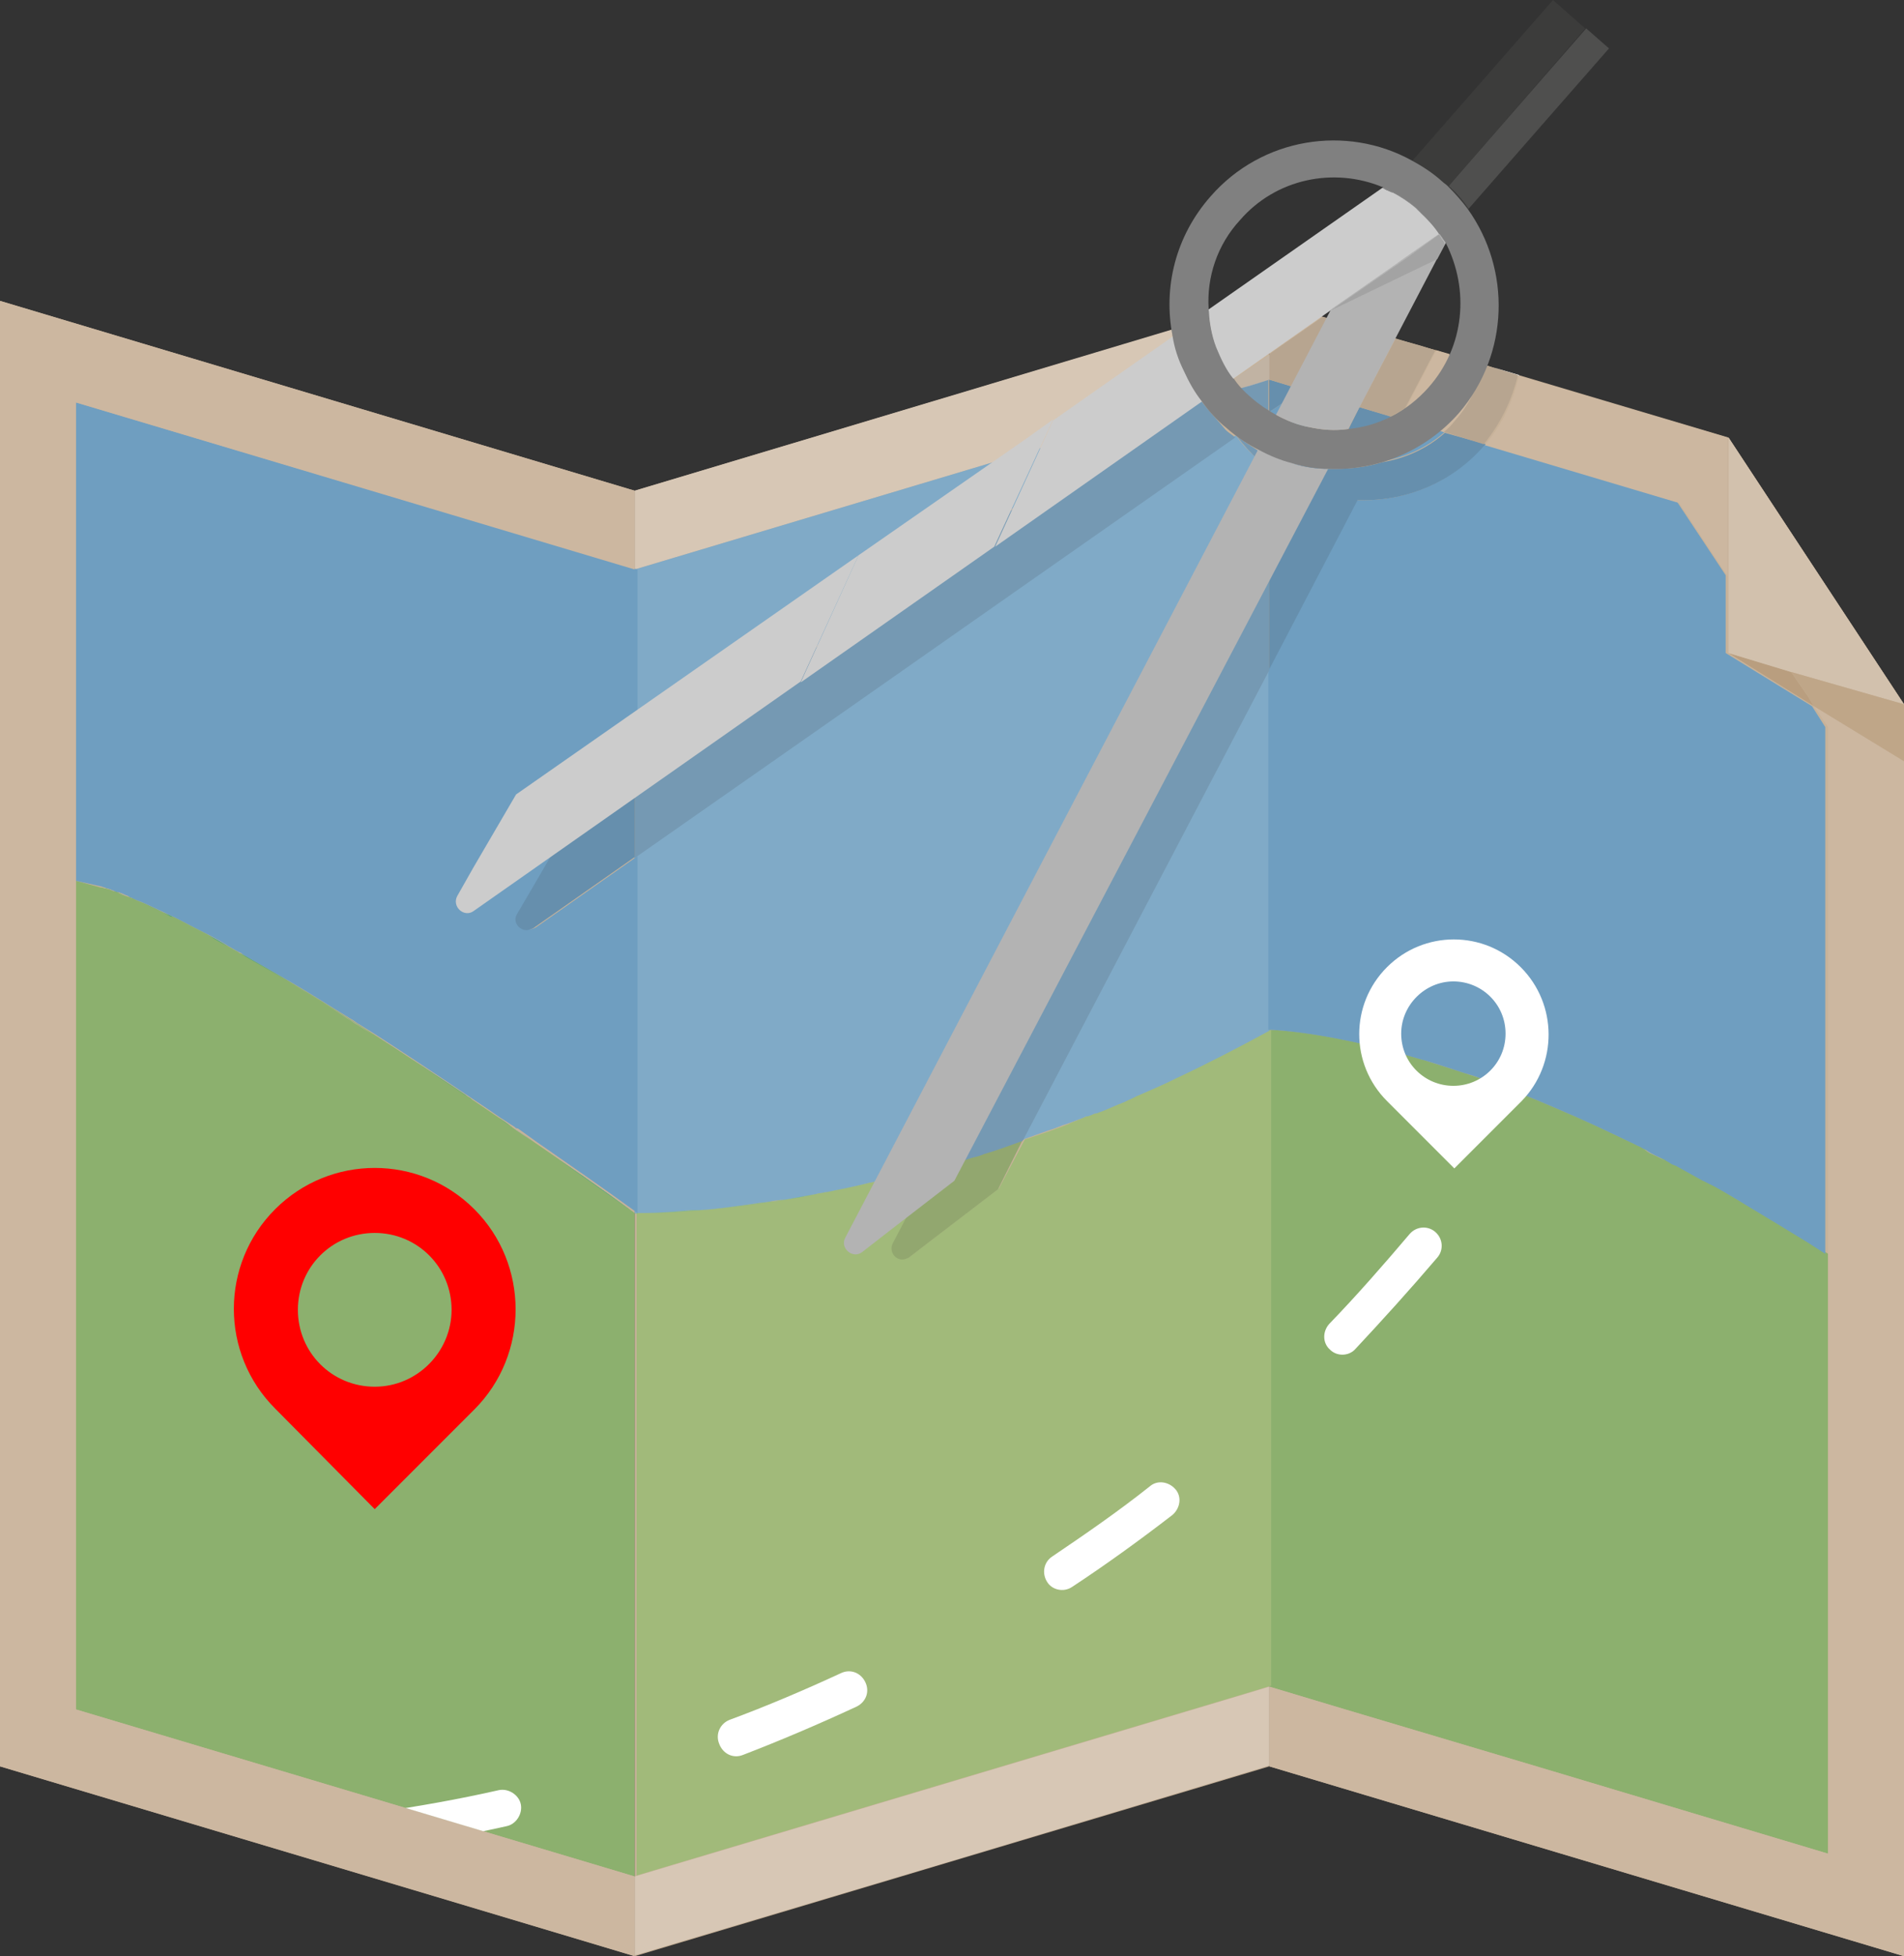 <?xml version="1.0" encoding="utf-8"?>
<!-- Generator: Adobe Illustrator 18.1.1, SVG Export Plug-In . SVG Version: 6.00 Build 0)  -->
<svg version="1.1" id="Layer_1" xmlns="http://www.w3.org/2000/svg" xmlns:xlink="http://www.w3.org/1999/xlink" x="0px" y="0px"
	 viewBox="0 0 200.7 206.1" enable-background="new 0 0 200.7 206.1" xml:space="preserve">
<rect x="0" y="0" width="200.7" height="206.1" fill="#333333" stroke="none"/>
<g>
	<polyline fill="#C7B299" points="0,31.7 66.9,51.7 66.9,206.1 0,186.1 0,31.7 	"/>
	<polyline fill="#C7B299" points="66.9,51.7 133.8,31.7 133.8,186.1 66.9,206.1 66.9,51.7 	"/>
	<polyline fill="#C7B299" points="200.7,74.2 200.7,206.1 133.8,186.1 133.8,31.7 182.2,46.1 200.7,74.2 	"/>
	<path fill="#FFFFFF" d="M98.5,196.6l-31.6,9.4v0l-21-6.3l21,6.3L98.5,196.6 M160.1,39.5C160.1,39.5,160.1,39.5,160.1,39.5l22,6.6
		L160.1,39.5 M123.6,34.7L66.9,51.7v0L123.6,34.7C123.6,34.7,123.6,34.7,123.6,34.7"/>
	<path fill="#D7C7B5" d="M133.8,177.7l-2.3,0.7l-64.6,19.3v8.3l31.6-9.4l35.3-10.6L133.8,177.7L133.8,177.7 M123.6,34.7L66.9,51.7
		V60l0,0l0,0l53.5-16l5.1-3.6c-0.3-0.5-0.5-0.9-0.7-1.4c-0.5-1.2-0.9-2.5-1.2-3.7C123.6,35.1,123.6,34.9,123.6,34.7"/>
	<polyline fill="#D7C7B5" points="133.8,177.7 133.8,186.1 133.8,186.1 133.8,177.7 	"/>
	<polyline fill="#B99E7F" points="182.2,68.8 191.2,74.4 191.2,74.4 191.2,74.4 190.6,73.4 188.8,70.8 182.2,68.8 	"/>
	<polyline fill="#CDB9A2" points="188.8,70.8 190.6,73.4 188.8,70.8 188.8,70.8 	"/>
	<polyline fill="#C7B299" points="200.7,74.2 182.2,68.8 182.2,46.1 200.7,74.2 	"/>
	<polyline fill="#D2C1AD" points="182.2,46.1 182.2,60.7 182.2,68.8 188.8,70.8 188.8,70.8 200.7,74.2 182.2,46.1 	"/>
	<path fill="#8CB06E" d="M8,92.8v87.3l58.9,17.6v-69.9c-3.7-2.7-7.2-5.1-10.5-7.4c-0.8-0.6-1.7-1.2-2.5-1.7c0,0-0.1,0-0.1-0.1
		c-0.4-0.3-0.8-0.6-1.3-0.9c0,0,0,0,0,0c-0.9-0.6-1.9-1.3-2.8-1.9c-0.2-0.2-0.5-0.3-0.7-0.5c-3.4-2.3-6.5-4.3-9.4-6.2
		c-3.4-2.2-6.4-4.1-9.1-5.7c-1.6-1-3.2-1.9-4.6-2.7c-0.2-0.1-0.4-0.2-0.6-0.3c-0.5-0.3-0.9-0.5-1.4-0.8c-0.7-0.4-1.3-0.7-1.9-1.1
		c-1.4-0.8-2.7-1.4-3.9-2c-0.2-0.1-0.3-0.2-0.5-0.2c-0.9-0.4-1.7-0.8-2.5-1.2c-0.4-0.2-0.8-0.4-1.2-0.5c0,0-0.1,0-0.1,0
		c-0.2-0.1-0.3-0.1-0.5-0.2c-0.3-0.1-0.6-0.3-0.9-0.4c-0.1-0.1-0.3-0.1-0.4-0.1c-0.1,0-0.2-0.1-0.2-0.1c-0.1,0-0.2-0.1-0.3-0.1
		c-0.1,0-0.3-0.1-0.4-0.1l-0.1,0c-0.2-0.1-0.3-0.1-0.4-0.1l0,0L8,92.8"/>
	<polyline fill="#8CB06E" points="66.9,127.8 66.9,197.7 66.9,197.7 66.9,127.8 66.9,127.8 66.9,127.8 	"/>
	<path fill="#8CB06E" d="M133.8,108.5v69.2l8,2.4l20.5,6.1l30.4,9.1v-63.2l0,0c-0.6-0.4-1.1-0.7-1.7-1.1c-1.7-1.1-3.4-2.1-5-3.1
		c-0.4-0.2-0.8-0.5-1.1-0.7c-0.2-0.1-0.4-0.2-0.5-0.3c-0.8-0.5-1.6-0.9-2.4-1.4c-0.4-0.2-0.7-0.4-1.1-0.6c-0.4-0.2-0.8-0.4-1.2-0.6
		c0,0-0.1,0-0.1-0.1c0,0,0,0,0,0c-1-0.6-2-1.1-3-1.6c-0.1,0-0.2-0.1-0.2-0.1c-0.1,0-0.2-0.1-0.3-0.1c0,0,0,0,0,0c0,0,0,0,0,0
		c-0.3-0.1-0.6-0.3-0.8-0.4c-0.8-0.4-1.6-0.8-2.4-1.2c-0.3-0.2-0.7-0.3-1-0.5c-0.7-0.3-1.4-0.7-2-1c-1.4-0.7-2.7-1.3-4-1.8
		c-0.4-0.2-0.9-0.4-1.3-0.6c-0.8-0.4-1.7-0.7-2.5-1c-0.4-0.2-0.8-0.3-1.2-0.5c-1.2-0.5-2.4-0.9-3.5-1.3c-0.3-0.1-0.6-0.2-0.8-0.3
		c-0.6-0.2-1.2-0.4-1.8-0.6c-1.6-0.6-3.2-1-4.6-1.5l-0.2-0.1C139.9,108.6,134.2,108.5,133.8,108.5
		C133.8,108.5,133.8,108.5,133.8,108.5C133.8,108.5,133.8,108.5,133.8,108.5C133.8,108.5,133.8,108.5,133.8,108.5
		C133.8,108.5,133.8,108.5,133.8,108.5C133.8,108.5,133.8,108.5,133.8,108.5C133.8,108.5,133.8,108.5,133.8,108.5"/>
	<path fill="#A1BA7A" d="M133.8,108.5c-3.3,1.8-6.6,3.5-9.8,5l0,0c-1.6,0.8-3.2,1.5-4.8,2.2c-0.3,0.1-0.6,0.3-0.9,0.4
		c-0.2,0.1-0.3,0.1-0.5,0.2l0,0c-0.5,0.2-0.9,0.4-1.4,0.6c-0.5,0.2-0.9,0.4-1.3,0.5c-0.1,0-0.2,0.1-0.3,0.1c-0.5,0.2-1,0.4-1.4,0.6
		c-0.1,0-0.2,0.1-0.3,0.1l-0.2,0.1c-0.1,0-0.2,0.1-0.2,0.1c-1.5,0.6-3,1.1-4.5,1.6c-0.1,0-0.1,0-0.2,0.1l-2.7,5.1v0l-6.8,5.2l-2.6,2
		c-0.2,0.2-0.5,0.2-0.7,0.2c-0.8,0-1.5-0.8-1-1.7l4.2-8c-0.2,0.1-0.4,0.1-0.6,0.2c0,0,0,0,0,0l0,0c-0.6,0.2-1.2,0.3-1.8,0.5
		c-0.6,0.1-1.1,0.3-1.6,0.4c-0.1,0-0.2,0-0.2,0.1c-0.1,0-0.1,0-0.2,0c-0.4,0.1-0.9,0.2-1.3,0.3c-0.1,0-0.1,0-0.2,0
		c-0.1,0-0.2,0.1-0.4,0.1c-12.1,2.8-20.9,3.2-23.8,3.2c-0.2,0-0.4,0-0.6,0c-0.1,0-0.1,0-0.2,0l0,0l0,0c0,0,0,0,0,0
		c-0.2,0-0.4,0-0.4,0l0,0v69.9l64.6-19.3l2.3-0.7h0V108.5"/>
	<path fill="#B7B0A7" d="M53.9,118.7c0.8,0.6,1.6,1.1,2.5,1.7c-0.7-0.5-1.4-1-2.1-1.5C54.2,118.9,54.1,118.8,53.9,118.7 M49.8,115.9
		c0.9,0.6,1.8,1.2,2.8,1.9C51.6,117.1,50.7,116.5,49.8,115.9 M30.5,103.5c2.7,1.6,5.8,3.5,9.1,5.7c-0.6-0.4-1.3-0.8-1.9-1.2
		c-0.4-0.2-0.7-0.5-1.1-0.7C34.5,105.9,32.4,104.6,30.5,103.5 M24,99.7c0.4,0.2,0.9,0.5,1.4,0.8c0,0-0.1,0-0.1-0.1
		C24.8,100.2,24.4,99.9,24,99.7 M18.2,96.6c1.2,0.6,2.4,1.2,3.9,2c-1.2-0.6-2.3-1.2-3.3-1.7C18.6,96.8,18.4,96.7,18.2,96.6
		 M14.1,94.7c0.4,0.2,0.8,0.3,1.2,0.5c0,0,0,0,0,0C14.8,95,14.4,94.9,14.1,94.7 M12.5,94.1c0.3,0.1,0.6,0.2,0.9,0.4
		c-0.2-0.1-0.4-0.2-0.7-0.3C12.7,94.1,12.6,94.1,12.5,94.1 M11.6,93.7c0.1,0,0.2,0.1,0.3,0.1c0,0-0.1,0-0.1,0
		C11.8,93.8,11.7,93.8,11.6,93.7"/>
	<path fill="#B7B0A7" d="M72.9,127.6c-2.2,0.2-3.9,0.2-4.9,0.3c0,0,0,0,0,0C69,127.8,70.6,127.8,72.9,127.6 M82.8,126.4L82.8,126.4
		c-0.6,0.1-1.1,0.2-1.6,0.2c-0.5,0.1-1,0.1-1.5,0.2c-2.2,0.3-4.2,0.5-5.9,0.7c-0.2,0-0.4,0-0.6,0l0,0l0,0c0.2,0,0.4,0,0.6,0
		c1.7-0.1,3.7-0.4,5.9-0.7c0.5-0.1,1-0.1,1.5-0.2C81.7,126.5,82.2,126.5,82.8,126.4L82.8,126.4 M95.7,123.7c-0.1,0-0.2,0-0.2,0.1
		l-0.1,0c-0.5,0.1-0.9,0.2-1.4,0.4c0,0,0.1,0,0.1,0c0.4-0.1,0.9-0.2,1.3-0.3l0.1,0C95.5,123.7,95.6,123.7,95.7,123.7L95.7,123.7"/>
	<path fill="#B7B0A7" d="M172.8,120.8L172.8,120.8c0.3,0.1,0.5,0.3,0.8,0.4c0.1,0,0.2,0.1,0.3,0.2c0.4,0.2,0.9,0.4,1.3,0.7
		c0.1,0.1,0.2,0.1,0.3,0.2c-0.5-0.3-1.1-0.6-1.6-0.8c-0.1-0.1-0.2-0.1-0.3-0.2C173.3,121.1,173.1,120.9,172.8,120.8"/>
	<path fill="#6CAE7C" d="M154.6,113.1c0.6,0.2,1.2,0.4,1.8,0.6c-0.3-0.1-0.5-0.2-0.8-0.3C155.3,113.3,155,113.2,154.6,113.1"/>
	<path fill="#6CAE7C" d="M172.8,120.8c0.8,0.4,1.6,0.8,2.4,1.2c-0.4-0.2-0.9-0.4-1.3-0.7c-0.1-0.1-0.2-0.1-0.3-0.2
		C173.3,121.1,173.1,120.9,172.8,120.8"/>
	<polyline fill="#6CAE7C" points="176.1,122.5 176.1,122.5 176.1,122.5 	"/>
	<path fill="#6CAE7C" d="M176.6,122.7c1,0.5,2,1.1,3,1.6c-0.9-0.5-1.8-1-2.7-1.5C176.8,122.8,176.7,122.8,176.6,122.7"/>
	<path fill="#6CAE7C" d="M179.7,124.4c0.4,0.2,0.8,0.4,1.2,0.6C180.5,124.8,180.1,124.6,179.7,124.4"/>
	<path fill="#6CAE7C" d="M184.3,127c0.2,0.1,0.4,0.2,0.5,0.3C184.7,127.3,184.5,127.2,184.3,127C184.3,127.1,184.3,127,184.3,127"/>
	<path fill="#6CAE7C" d="M191,131.1c0.6,0.4,1.1,0.7,1.7,1.1C192.1,131.8,191.5,131.4,191,131.1"/>
	<path fill="#87B88A" d="M91.8,124.6c-1.6,0.4-3.1,0.7-4.6,1l-0.1,0c-0.3,0.1-0.7,0.1-1,0.2l0,0c-1.1,0.2-2.2,0.4-3.3,0.6l0,0
		c-0.6,0.1-1.1,0.2-1.6,0.2c-0.5,0.1-1,0.1-1.5,0.2c-2.2,0.3-4.2,0.5-5.9,0.7c-0.2,0-0.4,0-0.6,0l0,0c-0.1,0-0.1,0-0.2,0
		c-2.2,0.2-3.9,0.2-4.9,0.3C70.9,127.8,79.7,127.4,91.8,124.6 M93.6,124.2c-0.4,0.1-0.9,0.2-1.3,0.3
		C92.7,124.4,93.2,124.3,93.6,124.2 M95.7,123.7c-0.1,0-0.2,0-0.2,0.1l-0.1,0c-0.4,0.1-0.9,0.2-1.3,0.3
		C94.6,124,95.1,123.8,95.7,123.7 M98.1,123c-0.2,0.1-0.4,0.1-0.6,0.2C97.8,123.1,97.9,123.1,98.1,123L98.1,123 M112.5,118.4
		c-0.7,0.2-1.3,0.5-2,0.7c-0.8,0.3-1.7,0.6-2.5,0.9C109.4,119.5,110.9,118.9,112.5,118.4 M114.7,117.5c-0.2,0.1-0.4,0.2-0.6,0.2
		c-0.3,0.1-0.5,0.2-0.8,0.3C113.8,117.9,114.2,117.7,114.7,117.5 M116.4,116.8c-0.3,0.1-0.5,0.2-0.8,0.3c-0.2,0.1-0.4,0.2-0.6,0.2
		C115.5,117.2,116,117,116.4,116.8 M118.3,116c-0.2,0.1-0.3,0.1-0.5,0.2C118,116.2,118.1,116.1,118.3,116 M124,113.5L124,113.5
		c-1.4,0.7-2.8,1.3-4.2,1.9c-0.2,0.1-0.4,0.2-0.6,0.3C120.7,115,122.3,114.3,124,113.5"/>
	<polyline fill="#80AAC7" points="120.4,44 66.9,60 66.9,81.5 95.4,61.5 95.4,61.5 112.4,49.6 115.1,47.7 120.4,44 	"/>
	<path fill="#9CACBF" d="M68,127.8c-0.3,0-0.6,0-0.7,0c-0.2,0-0.4,0-0.4,0l0,0c0,0,0.1,0,0.4,0c0,0,0,0,0,0c0.1,0,0.1,0,0.2,0
		C67.6,127.8,67.8,127.8,68,127.8 M92.3,124.5c-0.2,0-0.3,0.1-0.5,0.1c0.1,0,0.2-0.1,0.4-0.1C92.2,124.5,92.3,124.5,92.3,124.5
		 M94,124.1c-0.1,0-0.2,0.1-0.3,0.1c0.1,0,0.1,0,0.2,0C93.9,124.1,93.9,124.1,94,124.1 M97.6,123.2c-0.6,0.2-1.2,0.3-1.9,0.5
		C96.3,123.5,96.9,123.4,97.6,123.2L97.6,123.2C97.5,123.2,97.6,123.2,97.6,123.2"/>
	<path fill="#59B5A6" d="M67.4,127.9c-0.1,0-0.1,0-0.2,0l0,0C67.3,127.9,67.4,127.9,67.4,127.9 M66.9,127.8c0,0,0.1,0,0.4,0
		C67,127.9,66.9,127.8,66.9,127.8 M97.6,123.2C97.6,123.2,97.6,123.2,97.6,123.2C97.6,123.2,97.5,123.2,97.6,123.2
		C97.5,123.2,97.6,123.2,97.6,123.2"/>
	<path fill="#80AAC7" d="M130.2,45.9l-21,14.7L89.5,74.4L66.9,90.2v37.6l0,0l0,0l0,0c0,0,0.1,0,0.4,0c0.2,0,0.4,0,0.7,0
		c1,0,2.7-0.1,4.9-0.3c0.1,0,0.1,0,0.2,0l0,0c0.2,0,0.4,0,0.6,0c1.7-0.1,3.7-0.4,5.9-0.7c0.5-0.1,1-0.1,1.5-0.2
		c0.5-0.1,1.1-0.2,1.6-0.2l0,0c1.1-0.2,2.2-0.4,3.3-0.6l0,0c0.3-0.1,0.7-0.1,1-0.2l0.1,0c1.5-0.3,3-0.6,4.6-1c0.2,0,0.3-0.1,0.5-0.1
		c0.4-0.1,0.9-0.2,1.3-0.3c0.1,0,0.2-0.1,0.3-0.1c0.5-0.1,0.9-0.2,1.4-0.4l0.1,0c0.1,0,0.2,0,0.2-0.1c0.6-0.2,1.2-0.3,1.9-0.5
		c0.2-0.1,0.4-0.1,0.6-0.2l35.6-68v-5.7c-0.3-0.3-0.7-0.5-1-0.8c-0.9-0.8-1.7-1.6-2.3-2.5C130.4,46,130.3,45.9,130.2,45.9"/>
	<path fill="#2BB2B5" d="M73.1,127.6c-0.1,0-0.1,0-0.2,0C72.9,127.6,73,127.6,73.1,127.6 M86.1,125.8c-1.1,0.2-2.2,0.4-3.3,0.6
		C83.8,126.2,84.9,126,86.1,125.8 M98.1,123c-0.2,0.1-0.4,0.1-0.6,0.2c0,0,0,0,0,0C97.8,123.1,97.9,123.1,98.1,123L98.1,123"/>
	<path fill="#9CACBF" d="M107.9,120c-0.1,0-0.1,0-0.2,0.1l0,0C107.8,120,107.9,120,107.9,120 M113.3,118.1c-0.3,0.1-0.5,0.2-0.8,0.3
		c0.1,0,0.2-0.1,0.2-0.1l0.2-0.1C113.1,118.1,113.2,118.1,113.3,118.1 M115.1,117.4c-0.1,0-0.2,0.1-0.3,0.1
		C114.8,117.4,115,117.4,115.1,117.4 M117.8,116.2c-0.5,0.2-0.9,0.4-1.4,0.6C116.9,116.6,117.3,116.4,117.8,116.2 M119.2,115.7
		c-0.3,0.1-0.6,0.3-0.9,0.4C118.6,115.9,118.9,115.8,119.2,115.7 M133.8,108.5c-3.3,1.8-6.6,3.5-9.8,5l0,0
		C127.2,112,130.5,110.3,133.8,108.5"/>
	<path fill="#80AAC7" d="M133.8,70.5l-26,49.6c0.1,0,0.1,0,0.2-0.1c0.8-0.3,1.7-0.6,2.5-0.9c0.7-0.2,1.3-0.5,2-0.7
		c0.3-0.1,0.5-0.2,0.8-0.3c0.3-0.1,0.5-0.2,0.8-0.3c0.2-0.1,0.4-0.2,0.6-0.2c0.1,0,0.2-0.1,0.3-0.1c0.2-0.1,0.4-0.2,0.6-0.2
		c0.3-0.1,0.5-0.2,0.8-0.3c0.5-0.2,0.9-0.4,1.4-0.6l0,0c0.2-0.1,0.3-0.1,0.5-0.2c0.3-0.1,0.6-0.3,0.9-0.4c0.2-0.1,0.4-0.2,0.6-0.3
		c1.4-0.6,2.8-1.2,4.2-1.9l0,0c3.2-1.5,6.5-3.2,9.8-5l0,0V70.5"/>
	<path fill="#2D9E91" d="M56.4,120.4c3.3,2.3,6.8,4.7,10.5,7.4l0,0C63.2,125.2,59.7,122.7,56.4,120.4 M52.6,117.8
		C52.6,117.8,52.6,117.8,52.6,117.8c0.4,0.3,0.8,0.6,1.3,0.9c0,0,0.1,0.1,0.1,0.1C53.5,118.4,53,118.1,52.6,117.8 M39.7,109.2
		c2.9,1.9,6,3.9,9.4,6.2c0.2,0.2,0.5,0.3,0.7,0.5C46.1,113.4,42.8,111.2,39.7,109.2 M25.4,100.5c0.2,0.1,0.4,0.2,0.6,0.3
		c1.4,0.8,2.9,1.7,4.6,2.7C28.7,102.4,27,101.4,25.4,100.5 M22.1,98.6c0.6,0.3,1.3,0.7,1.9,1.1C23.3,99.3,22.7,99,22.1,98.6
		 M15.2,95.2c0.7,0.3,1.6,0.7,2.5,1.2c0.2,0.1,0.3,0.2,0.5,0.2C17.1,96.1,16.1,95.6,15.2,95.2 M13.5,94.4c0.2,0.1,0.3,0.1,0.5,0.2
		c0,0,0.1,0,0.1,0C13.8,94.6,13.6,94.5,13.5,94.4 M11.9,93.8c0.1,0,0.1,0.1,0.2,0.1c0.1,0,0.3,0.1,0.4,0.1
		C12.3,94,12.1,93.9,11.9,93.8 M10.7,93.4c0.1,0,0.3,0.1,0.4,0.1l0.1,0c0.1,0,0.2,0.1,0.4,0.1C11.3,93.6,11,93.5,10.7,93.4"/>
	<polyline fill="#2D9E91" points="66.9,127.8 66.9,127.8 66.9,127.8 66.9,127.8 	"/>
	<path fill="#6F9EC0" d="M8,42.4v50.4l2.7,0.6l0,0c0.3,0.1,0.6,0.2,0.9,0.3c0.1,0,0.1,0,0.2,0.1c0,0,0.1,0,0.1,0
		c0.2,0.1,0.4,0.2,0.6,0.2c0.1,0,0.2,0.1,0.3,0.1c0.2,0.1,0.4,0.2,0.7,0.3c0.2,0.1,0.4,0.2,0.6,0.3c0.4,0.2,0.8,0.3,1.2,0.5
		c0,0,0,0,0,0c0.9,0.4,1.9,0.9,3,1.4c0.2,0.1,0.4,0.2,0.6,0.3c1,0.5,2.1,1.1,3.3,1.7c0.6,0.3,1.3,0.7,1.9,1.1
		c0.4,0.2,0.8,0.5,1.3,0.7c0,0,0.1,0,0.1,0.1c1.6,0.9,3.3,1.9,5.2,3c1.9,1.1,3.9,2.4,6.2,3.8c0.4,0.2,0.7,0.5,1.1,0.7
		c0.6,0.4,1.3,0.8,1.9,1.2c3.1,2,6.4,4.2,10.1,6.7c0.9,0.6,1.8,1.2,2.8,1.9c0.5,0.3,0.9,0.6,1.4,0.9c0.1,0.1,0.2,0.2,0.4,0.2
		c0.7,0.5,1.4,1,2.1,1.5c3.3,2.3,6.8,4.7,10.5,7.4V90.2l-10.7,7.5c-0.2,0.1-0.4,0.2-0.7,0.2c-0.8,0-1.5-0.9-1-1.7l1.7-2.9l4.3-7.4
		l0,0l6.4-4.5V60L8,42.4"/>
	<path fill="#6F9EC0" d="M66.9,90.2L66.9,90.2l0,37.6c0,0,0,0,0,0l0,0V90.2 M66.9,60v21.5l0,0L66.9,60L66.9,60"/>
	<path fill="#6F9EC0" d="M151.7,45.4c-1.8,1.5-3.9,2.6-6,3.2c2.4-0.4,4.7-1.4,6.6-3.1L151.7,45.4"/>
	<polyline fill="#90B2D0" points="151.7,45.4 151.7,45.4 152.3,45.6 152.3,45.6 152.3,45.6 151.7,45.4 	"/>
	<path fill="#88A0B9" d="M184.8,127.3c0.4,0.2,0.7,0.4,1.1,0.7c1.6,1,3.3,2,5,3.1C188.9,129.8,186.8,128.5,184.8,127.3 M180.9,125.1
		c0.4,0.2,0.7,0.4,1.1,0.6c0.8,0.4,1.6,0.9,2.4,1.4C183.1,126.4,182,125.7,180.9,125.1 M179.6,124.3
		C179.6,124.4,179.6,124.4,179.6,124.3c0.1,0,0.1,0.1,0.2,0.1C179.7,124.4,179.6,124.4,179.6,124.3 M176.1,122.5
		c0.1,0,0.2,0.1,0.3,0.1c0.1,0,0.2,0.1,0.2,0.1C176.4,122.6,176.2,122.6,176.1,122.5 M175.6,122.2c0.2,0.1,0.3,0.2,0.5,0.3
		c0,0,0,0,0,0C175.9,122.4,175.7,122.3,175.6,122.2 M156.5,113.8c0.3,0.1,0.6,0.2,0.8,0.3c1.1,0.4,2.3,0.9,3.5,1.3
		c0.4,0.2,0.8,0.3,1.2,0.5c0.8,0.3,1.7,0.7,2.5,1c0.4,0.2,0.9,0.4,1.3,0.6c1.3,0.6,2.7,1.2,4,1.8c0.7,0.3,1.3,0.6,2,1
		c0.3,0.2,0.7,0.3,1,0.5C166.7,117.8,161.2,115.5,156.5,113.8 M133.8,108.5c0.4,0,6.1,0.1,16.1,3.1l0.2,0.1c1.4,0.4,3,0.9,4.6,1.5
		C141.7,108.7,134.3,108.5,133.8,108.5 M133.8,108.5C133.8,108.5,133.8,108.5,133.8,108.5C133.8,108.5,133.8,108.5,133.8,108.5
		 M133.8,108.5C133.8,108.5,133.8,108.5,133.8,108.5C133.8,108.5,133.8,108.5,133.8,108.5 M133.8,108.5
		C133.8,108.5,133.8,108.5,133.8,108.5C133.8,108.5,133.8,108.5,133.8,108.5"/>
	<path fill="#6F9EC0" d="M156.5,46.8l-0.2,0.2c-3.3,3.8-7.9,5.7-12.6,5.7c-0.2,0-0.5,0-0.7,0l-9.3,17.8v38l0,0c0,0,0,0,0,0
		c0,0,0,0,0,0c0,0,0,0,0,0c0,0,0,0,0,0c0,0,0,0,0,0c0,0,0,0,0,0c0.5,0,7.9,0.2,20.8,4.6c0.3,0.1,0.7,0.2,1,0.3
		c0.3,0.1,0.5,0.2,0.8,0.3c4.8,1.7,10.2,4,16.3,7c0.3,0.1,0.5,0.3,0.8,0.4c0.1,0,0.2,0.1,0.3,0.2c0.5,0.3,1.1,0.6,1.6,0.8
		c0.2,0.1,0.3,0.2,0.5,0.3c0,0,0,0,0,0c0.2,0.1,0.3,0.2,0.5,0.3c0.1,0,0.2,0.1,0.3,0.1c0.9,0.5,1.8,1,2.7,1.5c0.1,0,0.1,0.1,0.2,0.1
		c0.4,0.2,0.8,0.4,1.2,0.6c1.1,0.6,2.3,1.3,3.4,2c0,0,0,0,0,0c0.2,0.1,0.3,0.2,0.5,0.3c2,1.2,4,2.4,6.1,3.7c0.6,0.4,1.1,0.7,1.7,1.1
		V76.6l-1.4-2.2l-9.1-5.6v-8.2l-5.1-7.7L156.5,46.8"/>
	<path fill="#90B2D0" d="M192.7,76.6L192.7,76.6v55.6l0,0V76.6 M156.5,46.8C156.5,46.8,156.5,46.8,156.5,46.8L156.5,46.8l20.5,6.1
		L156.5,46.8"/>
	<polyline fill="#5588B3" points="182.2,68.8 191.2,74.4 191.2,74.4 182.2,68.8 	"/>
	<path fill="#6F9EC0" d="M133.8,49.4v5.7l2.2-4.3C135.2,50.4,134.5,49.9,133.8,49.4 M135.2,44.1c0.9,0.4,1.9,0.7,2.9,0.9
		c0,0,0.1,0,0.1,0c0,0-0.1,0-0.1,0C137,44.9,136.1,44.5,135.2,44.1 M135.3,42.4l-1.5,1c0.2,0.1,0.5,0.3,0.7,0.4c0,0,0,0,0,0
		L135.3,42.4"/>
	<path fill="#FF0000" d="M50,127.4c-5.8-5.8-15.2-5.8-21,0c-5.8,5.8-5.8,15.2,0,21L39.5,159L50,148.5
		C55.8,142.7,55.8,133.2,50,127.4z M39.5,146.1c-4.5,0-8.1-3.6-8.1-8.1c0-4.5,3.6-8.1,8.1-8.1c4.5,0,8.1,3.6,8.1,8.1
		C47.6,142.4,44,146.1,39.5,146.1z"/>
	<path fill="#FFFFFF" d="M160.3,101.9c-3.9-3.9-10.2-3.9-14.1,0c-3.9,3.9-3.9,10.2,0,14.1l7.1,7.1l7.1-7.1
		C164.2,112.1,164.2,105.8,160.3,101.9z M153.2,114.4c-3,0-5.5-2.4-5.5-5.5c0-3,2.5-5.5,5.5-5.5c3,0,5.5,2.4,5.5,5.5
		C158.7,112,156.2,114.4,153.2,114.4z"/>
	<polyline fill="#B79D7D" points="156.7,38.5 156.7,38.5 157.4,38.7 156.7,38.5 	"/>
	<polyline fill="#B79D7D" points="177.1,53 182.2,60.7 182.2,60.7 177.1,53 	"/>
	<path fill="#CCB7A0" d="M160.1,39.6c-0.6,2.6-1.7,5.1-3.6,7.3l20.5,6.1l5.1,7.7V46.1L160.1,39.6"/>
	<path fill="#CCB7A0" d="M155.7,40.7c-0.6,1-1.2,1.9-2,2.8c-0.6,0.7-1.3,1.3-1.9,1.9l0.6,0.2c0.4-0.3,0.8-0.7,1.1-1.1
		C154.4,43.3,155.1,42.1,155.7,40.7"/>
	<polyline fill="#B79D7D" points="149.8,36.5 151.4,36.9 152.8,37.4 152.8,37.4 149.8,36.5 	"/>
	<path fill="#CCB7A0" d="M151.4,36.9l-3.2,6.1c0.9-0.6,1.7-1.3,2.4-2.2c0.9-1.1,1.7-2.2,2.2-3.5L151.4,36.9"/>
	<path fill="#B79D7D" d="M133.8,177.7L133.8,177.7l8,2.4l20.5,6.1l30.4,9.1l-30.4-9.1l-20.5-6.1L133.8,177.7 M191.2,74.4l1.4,2.2
		L191.2,74.4L191.2,74.4"/>
	<polyline fill="#CCCCCC" points="200.7,80.2 200.7,206.1 133.8,186.1 133.8,186.1 133.8,186.1 200.7,206.1 200.7,80.2 	"/>
	<polyline fill="#CCB7A0" points="133.8,186.1 133.8,186.1 133.8,186.1 133.8,186.1 	"/>
	<polyline fill="#CCB7A0" points="191.2,74.4 192.7,76.6 192.7,195.3 162.3,186.2 141.8,180.1 133.8,177.7 133.8,186.1 200.7,206.1 
		200.7,80.2 191.2,74.4 	"/>
	<polyline fill="#A6835C" points="190.6,73.4 191.2,74.4 191.2,74.4 191.2,74.4 190.6,73.4 	"/>
	<polyline fill="#BFA688" points="188.8,70.8 190.6,73.4 191.2,74.4 200.7,80.2 200.7,74.2 188.8,70.8 	"/>
	<polyline fill="#C5B096" points="188.8,70.8 188.8,70.8 200.7,74.2 188.8,70.8 	"/>
	<path fill="#CCCCCC" d="M66.9,197.7v8.3l-21-6.3l21,6.3v0l0,0V197.7 M0,31.7L0,31.7l66.9,20V60v-8.3l0,0v0L0,31.7"/>
	<polyline fill="#CCB7A0" points="0,31.7 0,186.1 45.9,199.8 66.9,206.1 66.9,197.7 8,180.1 8,42.4 66.9,60 66.9,51.7 0,31.7 	"/>
	<path fill="#CCB7A0" d="M66.9,197.7v8.3l0,0L66.9,197.7L66.9,197.7 M66.9,51.7L66.9,51.7l0,8.3l0,0V51.7"/>
	<g>
		<defs>
			<polyline id="SVGID_1_" points="192.7,76.6 192.7,195.3 162.3,186.2 141.8,180.1 133.8,177.7 131.5,178.4 66.9,197.7 8,180.1 
				8,42.4 66.9,60 133.8,40 177.1,53 192.7,76.6 			"/>
		</defs>
		<clipPath id="SVGID_2_">
			<use xlink:href="#SVGID_1_"  overflow="visible"/>
		</clipPath>
		<path clip-path="url(#SVGID_2_)" fill="#FFFFFF" d="M142.8,142.2c2.9-3.1,5.8-6.3,8.7-9.7c0.7-0.8,0.6-2-0.2-2.7
			c-0.8-0.7-2-0.6-2.7,0.2c-2.8,3.3-5.6,6.5-8.5,9.5c-0.7,0.8-0.7,2,0.1,2.7C140.9,142.9,142.1,142.9,142.8,142.2L142.8,142.2z
			 M113,167.2c3.5-2.3,7.1-4.9,10.6-7.6c0.8-0.7,1-1.9,0.3-2.7c-0.7-0.8-1.9-1-2.7-0.3c-3.4,2.7-6.9,5.1-10.3,7.4
			c-0.9,0.6-1.1,1.8-0.5,2.7C110.9,167.5,112.1,167.8,113,167.2L113,167.2z M78.3,184.9c3.9-1.5,7.9-3.2,12-5.1
			c1-0.5,1.4-1.6,0.9-2.6c-0.5-1-1.6-1.4-2.6-0.9c-3.9,1.8-7.9,3.5-11.7,4.9c-1,0.4-1.5,1.5-1.1,2.5
			C76.2,184.8,77.3,185.3,78.3,184.9L78.3,184.9z M40.6,194.8c4.1-0.6,8.3-1.4,12.8-2.4c1-0.2,1.7-1.3,1.5-2.3
			c-0.2-1-1.3-1.7-2.3-1.5c-4.4,1-8.5,1.7-12.5,2.3c-1.1,0.2-1.8,1.1-1.6,2.2C38.6,194.2,39.6,194.9,40.6,194.8L40.6,194.8z
			 M1.6,196.1c0.1,0,4.8,0.6,12.9,0.6l0.2,0c1.1,0,1.9-0.9,1.9-1.9c0-1.1-0.9-1.9-1.9-1.9l-0.2,0c-3.9,0-7-0.2-9.1-0.3
			c-1.1-0.1-1.9-0.1-2.4-0.2c-0.3,0-0.5-0.1-0.6-0.1l-0.1,0l0,0c-1.1-0.1-2,0.6-2.2,1.7C-0.2,195,0.5,196,1.6,196.1L1.6,196.1z"/>
	</g>
	<polyline fill="#B3A08A" points="124.9,42.7 120.4,44 120.4,44 124.9,42.7 	"/>
	<path fill="#C1B3A3" d="M125.5,40.4l-5.1,3.6l4.5-1.4l1.7-0.5C126.2,41.6,125.8,41,125.5,40.4"/>
	<path fill="#92A76F" d="M107.8,120.1c-1.4,0.5-2.8,0.9-4.1,1.4c-0.2,0.1-0.4,0.1-0.5,0.2l0,0c-0.1,0-0.3,0.1-0.4,0.1
		c-1.2,0.4-2.4,0.7-3.5,1c0,0-0.1,0-0.1,0c0,0,0,0,0,0c-0.3,0.1-0.6,0.2-0.9,0.2l-4.2,8c-0.4,0.8,0.2,1.7,1,1.7
		c0.2,0,0.5-0.1,0.7-0.2l2.6-2l6.8-5.2v0L107.8,120.1"/>
	<path fill="#7BA57D" d="M99,122.8c-0.2,0.1-0.5,0.1-0.7,0.2l0,0c-0.1,0-0.1,0-0.2,0l0,0C98.4,123,98.7,122.9,99,122.8 M102.7,121.7
		c-0.5,0.1-0.9,0.3-1.4,0.4c-0.7,0.2-1.4,0.4-2.1,0.6C100.3,122.4,101.5,122.1,102.7,121.7 M103.6,121.4c-0.2,0.1-0.3,0.1-0.5,0.2
		l0,0C103.3,121.5,103.5,121.5,103.6,121.4"/>
	<polyline fill="#E4E4E4" points="127.5,33.5 127.5,33.5 127.5,33.5 127.5,33.5 127.5,33.5 	"/>
	<path fill="#C1B3A3" d="M127.5,33.5L127.5,33.5c0,0.2,0,0.4,0.1,0.6C127.6,34,127.5,33.7,127.5,33.5"/>
	<path fill="#C1B3A3" d="M128,35.8c0.1,0.3,0.2,0.6,0.3,0.8c0.4,1.2,1,2.3,1.8,3.3c0.2,0.3,0.5,0.7,0.8,1l3-0.9v-2.7l-3.8,2.6
		c-0.8-1-1.3-2.1-1.8-3.3C128.1,36.4,128.1,36.1,128,35.8"/>
	<path fill="#7599B3" d="M126.6,42.2l-1.7,0.5l-4.5,1.4l-5.3,3.7l-2.7,1.9l-17,11.9h0l-28.5,20v8.8l22.6-15.8l19.7-13.8l21-14.7
		c-0.3-0.3-0.7-0.5-1-0.8C128.3,44.2,127.4,43.3,126.6,42.2C126.7,42.2,126.6,42.2,126.6,42.2"/>
	<polyline fill="#95ACC1" points="126.6,42.2 124.9,42.7 126.6,42.2 126.6,42.2 	"/>
	<path fill="#7599B3" d="M130.4,46c0.7,0.9,1.4,1.7,2.3,2.5c0.3,0.3,0.7,0.6,1,0.8V48c-0.4-0.2-0.8-0.4-1.2-0.6
		C131.9,47,131.1,46.5,130.4,46"/>
	<path fill="#8D9BAC" d="M99.2,122.7c-0.1,0-0.1,0-0.2,0c0,0,0,0,0,0C99.1,122.8,99.1,122.8,99.2,122.7 M103.1,121.6
		c-0.1,0-0.3,0.1-0.4,0.1C102.8,121.7,102.9,121.6,103.1,121.6L103.1,121.6 M107.8,120.1c-1.4,0.5-2.8,0.9-4.1,1.4
		C105,121,106.4,120.5,107.8,120.1L107.8,120.1"/>
	<path fill="#7599B3" d="M133.8,55.1l-35.6,68c0.1,0,0.1,0,0.2,0l0,0c0.2-0.1,0.5-0.1,0.7-0.2c0.1,0,0.1,0,0.2,0
		c0.7-0.2,1.4-0.4,2.1-0.6c0.5-0.1,0.9-0.3,1.4-0.4c0.1,0,0.3-0.1,0.4-0.1l0,0c0.2-0.1,0.3-0.1,0.5-0.2c1.4-0.4,2.7-0.9,4.1-1.4
		l26-49.6V55.1"/>
	<path fill="#2AA0A3" d="M98.3,123c-0.1,0-0.1,0-0.2,0l0,0C98.2,123,98.2,123,98.3,123"/>
	<path fill="#7599B3" d="M133.8,40l-1.9,0.6l-1.1,0.3c0.3,0.4,0.7,0.8,1.1,1.1c0.6,0.5,1.2,1,1.8,1.4V40"/>
	<polyline fill="#95ACC1" points="133.8,40 130.8,40.9 130.8,40.9 131.9,40.6 133.8,40 	"/>
	<path fill="#668FAD" d="M66.9,81.5L60.5,86l0,0l-4.3,7.4l-1.7,2.9c-0.5,0.8,0.2,1.7,1,1.7c0.2,0,0.4-0.1,0.7-0.2l10.7-7.5V81.5"/>
	<polyline fill="#668FAD" points="66.9,81.5 66.9,81.5 66.9,90.2 66.9,90.2 66.9,81.5 	"/>
	<path fill="#668FAD" d="M152.3,45.6c-1.9,1.7-4.2,2.7-6.6,3.1c-1.6,0.5-3.3,0.7-5,0.7c-0.2,0-0.5,0-0.7,0c-1.3-0.1-2.6-0.3-3.9-0.6
		c-0.8-0.2-1.5-0.5-2.3-0.8v1.4c0.7,0.5,1.5,1,2.2,1.4l-2.2,4.3v15.4l9.3-17.8c0.2,0,0.5,0,0.7,0c4.6,0,9.3-1.9,12.6-5.7l0.2-0.2
		L152.3,45.6"/>
	<polyline fill="#83A0BB" points="152.3,45.6 152.3,45.6 152.3,45.6 156.5,46.8 156.5,46.8 152.3,45.6 	"/>
	<path fill="#668FAD" d="M143.3,42.9l-1.2,2.4c-0.4,0-0.8,0.1-1.2,0.1c0.4,0,0.8,0,1.2-0.1c1.6-0.2,3.1-0.6,4.6-1.4L143.3,42.9"/>
	<polyline fill="#83A0BB" points="143.3,42.9 143.3,42.9 146.7,43.9 146.7,43.9 143.3,42.9 	"/>
	<polyline fill="#668FAD" points="133.8,40 133.8,43.4 133.8,43.4 135.3,42.4 136.1,40.7 133.8,40 	"/>
	<polyline fill="#83A0BB" points="133.8,40 133.8,40 136.1,40.7 136.1,40.7 133.8,40 	"/>
	<polyline fill="#E4E4E4" points="157.4,38.7 160.1,39.6 160.1,39.5 157.4,38.7 	"/>
	<polyline fill="#E4E4E4" points="147.1,35.7 147.1,35.7 149.8,36.5 147.1,35.7 	"/>
	<polyline fill="#E4E4E4" points="139.4,33.4 139.4,33.4 139.9,33.5 139.9,33.5 139.4,33.4 	"/>
	<path fill="#B7A590" d="M156.7,38.5c-0.3,0.7-0.7,1.5-1.1,2.2c-0.5,1.3-1.3,2.6-2.3,3.7c-0.3,0.4-0.7,0.8-1.1,1.1l4.2,1.3
		c1.8-2.2,3-4.7,3.6-7.3l-2.7-0.8L156.7,38.5"/>
	<path fill="#B7A590" d="M147.1,35.7l-3.8,7.2l3.3,1c0.5-0.3,1-0.6,1.5-0.9l3.2-6.1l-1.6-0.5L147.1,35.7"/>
	<polyline fill="#B7A590" points="139.4,33.4 133.8,37.3 133.8,40 136.1,40.7 139.9,33.5 139.4,33.4 	"/>
	<path fill="#3C3C3B" d="M169.6,5.1L154.7,22c-0.6-0.8-1.3-1.6-2.1-2.4L167.2,3L169.6,5.1"/>
	<path fill="#4F4F4E" d="M167.2,3l-14.5,16.6c0.8,0.7,1.5,1.5,2.1,2.4l0,0l14.8-16.9L167.2,3"/>
	<path fill="#3C3C3B" d="M152.7,19.6c0.8,0.7,1.5,1.5,2.1,2.4l-1,1.2l0,0l-0.4,0.4l0,0l-1.3,1.5c-0.1-0.1-0.2-0.3-0.3-0.4
		c-0.5-0.8-1.1-1.5-1.9-2.2c-0.1-0.1-0.3-0.3-0.4-0.4l-0.2-0.2c-0.8-0.6-1.6-1.2-2.4-1.6c-0.2-0.1-0.4-0.2-0.7-0.3l1-1.1l1.8-2.1
		L163.7,0l3.4,3L152.7,19.6"/>
	<path fill="#B3B3B3" d="M152.3,25.8c-0.1-0.2-0.2-0.4-0.4-0.6c-0.1-0.1-0.2-0.3-0.3-0.4c-0.5-0.8-1.1-1.5-1.9-2.2
		c-0.1-0.1-0.3-0.3-0.4-0.4l-0.2-0.2c-0.8-0.6-1.6-1.2-2.4-1.6l0.9-1.7l3.3,1.7l0.1,0.1l0,0l3.2,1.7l-0.6,1.1L152.3,25.8"/>
	<path fill="#B3B3B3" d="M100.6,124.4L100.6,124.4l-7,5.4l-2.7,2.1c-1,0.8-2.4-0.4-1.8-1.5l43.5-83c1.1,0.6,2.3,1,3.5,1.4
		c1.3,0.4,2.6,0.6,3.9,0.6L100.6,124.4z"/>
	<path fill="#B3B3B3" d="M139.9,49.4c-1.3-0.1-2.6-0.3-3.9-0.6c-1.2-0.3-2.4-0.8-3.5-1.4l1.9-3.6c1.1,0.6,2.3,1,3.5,1.3
		c1.3,0.3,2.7,0.3,4.1,0.2L139.9,49.4z"/>
	<path fill="#CCCCCC" d="M90.5,58.5l-6.1,13.3L49.9,96c-1,0.7-2.3-0.5-1.7-1.6l1.7-3l4.5-7.7l0,0L90.5,58.5z"/>
	<path fill="#CCCCCC" d="M126.7,42.3l-21.8,15.3l6.1-13.3l12.7-8.9c0.2,1.3,0.6,2.5,1.2,3.7C125.3,40.2,125.9,41.2,126.7,42.3z"/>
	<polygon fill="#CCCCCC" points="111,44.2 104.8,57.6 84.4,71.9 90.5,58.5 108.2,46.2 108.2,46.2 	"/>
	<path fill="#878787" d="M130,39.9l-3.3,2.3c-0.7-1-1.4-2.1-1.9-3.2c-0.5-1.2-0.9-2.5-1.2-3.7l3.8-2.7c0.1,1.4,0.3,2.7,0.8,4
		C128.7,37.8,129.3,38.9,130,39.9z"/>
	<path fill="#878787" d="M153.3,23.6L153.3,23.6l-1.6,1.1c-0.5-0.8-1.1-1.5-1.9-2.2c-0.1-0.1-0.3-0.3-0.4-0.4l-0.2-0.2
		c-0.8-0.6-1.6-1.2-2.4-1.6c-0.2-0.1-0.4-0.2-0.7-0.3c-0.1-0.1-0.2-0.1-0.4-0.2l1.3-0.9l2-1.4l2,2.9l0,0l0.1,0.1L153.3,23.6
		L153.3,23.6"/>
	<path fill="#808080" d="M154.7,22c-0.6-0.8-1.3-1.6-2.1-2.4c-0.2-0.2-0.4-0.3-0.6-0.5c-1-0.9-2.1-1.6-3.2-2.2
		c-6.9-3.8-15.8-2.4-21.2,3.8c-3.7,4.2-5,9.6-4,14.7c0.2,1.3,0.6,2.5,1.2,3.7c0.5,1.1,1.1,2.2,1.9,3.2c0.7,1,1.6,2,2.6,2.8
		c1,0.9,2.2,1.7,3.4,2.3c1.1,0.6,2.3,1.1,3.5,1.4c1.3,0.4,2.6,0.6,3.9,0.6c5,0.2,10.1-1.8,13.7-5.9C159.1,37.3,159.3,28.4,154.7,22
		 M150.6,40.8c-2.3,2.6-5.3,4.1-8.5,4.4c-1.4,0.2-2.7,0.1-4.1-0.2c-1.2-0.2-2.4-0.7-3.5-1.3c-0.9-0.5-1.8-1.1-2.6-1.8
		c-0.7-0.6-1.4-1.3-1.9-2.1c-0.8-1-1.3-2.1-1.8-3.3c-0.5-1.3-0.7-2.6-0.8-4c-0.2-3.3,0.9-6.7,3.3-9.3c3.8-4.4,9.9-5.6,15-3.5
		c0.1,0,0.2,0.1,0.4,0.2c0.2,0.1,0.5,0.2,0.7,0.3c0.8,0.4,1.7,1,2.4,1.6l0.2,0.2c0.1,0.1,0.3,0.3,0.4,0.4c0.7,0.7,1.3,1.4,1.9,2.2
		c0.1,0.1,0.2,0.3,0.3,0.4c0.1,0.2,0.3,0.4,0.4,0.6C154.9,30.5,154.4,36.5,150.6,40.8"/>
	<path fill="#CCCCCC" d="M151.7,24.7l-3.3,2.3l-1.4,1l-6.6,4.6L130,39.9c-0.8-1-1.3-2.1-1.8-3.3c-0.5-1.3-0.7-2.6-0.8-4l18.3-12.8
		c0.1,0,0.2,0.1,0.4,0.2c0.2,0.1,0.5,0.2,0.7,0.3c0.8,0.4,1.7,1,2.4,1.6l0.2,0.2c0.1,0.1,0.3,0.3,0.4,0.4
		C150.5,23.2,151.2,23.9,151.7,24.7"/>
	<path fill="#B3B3B3" d="M142.1,45.2c-1.4,0.2-2.7,0.1-4.1-0.2c-1.2-0.2-2.4-0.7-3.5-1.3l5.8-11.1l6.6-4.6l1.4-1l3.3-2.3
		c0.1,0.1,0.2,0.3,0.3,0.4c0.1,0.2,0.2,0.4,0.4,0.6L142.1,45.2"/>
	<polyline fill="#E8E8E8" points="152.3,25.8 151.5,27.3 151.5,27.3 152.3,25.8 152.3,25.8 	"/>
	<polyline fill="#BABABA" points="151.7,24.7 147.4,27.8 148.4,27.1 151.7,24.7 151.7,24.7 	"/>
	<polyline fill="#A3A3A3" points="151.7,24.7 151.7,24.7 148.4,27.1 147.4,27.8 140.3,32.7 151.5,27.3 152.3,25.8 152.3,25.8 
		151.7,24.7 151.7,24.7 	"/>
</g>
</svg>
